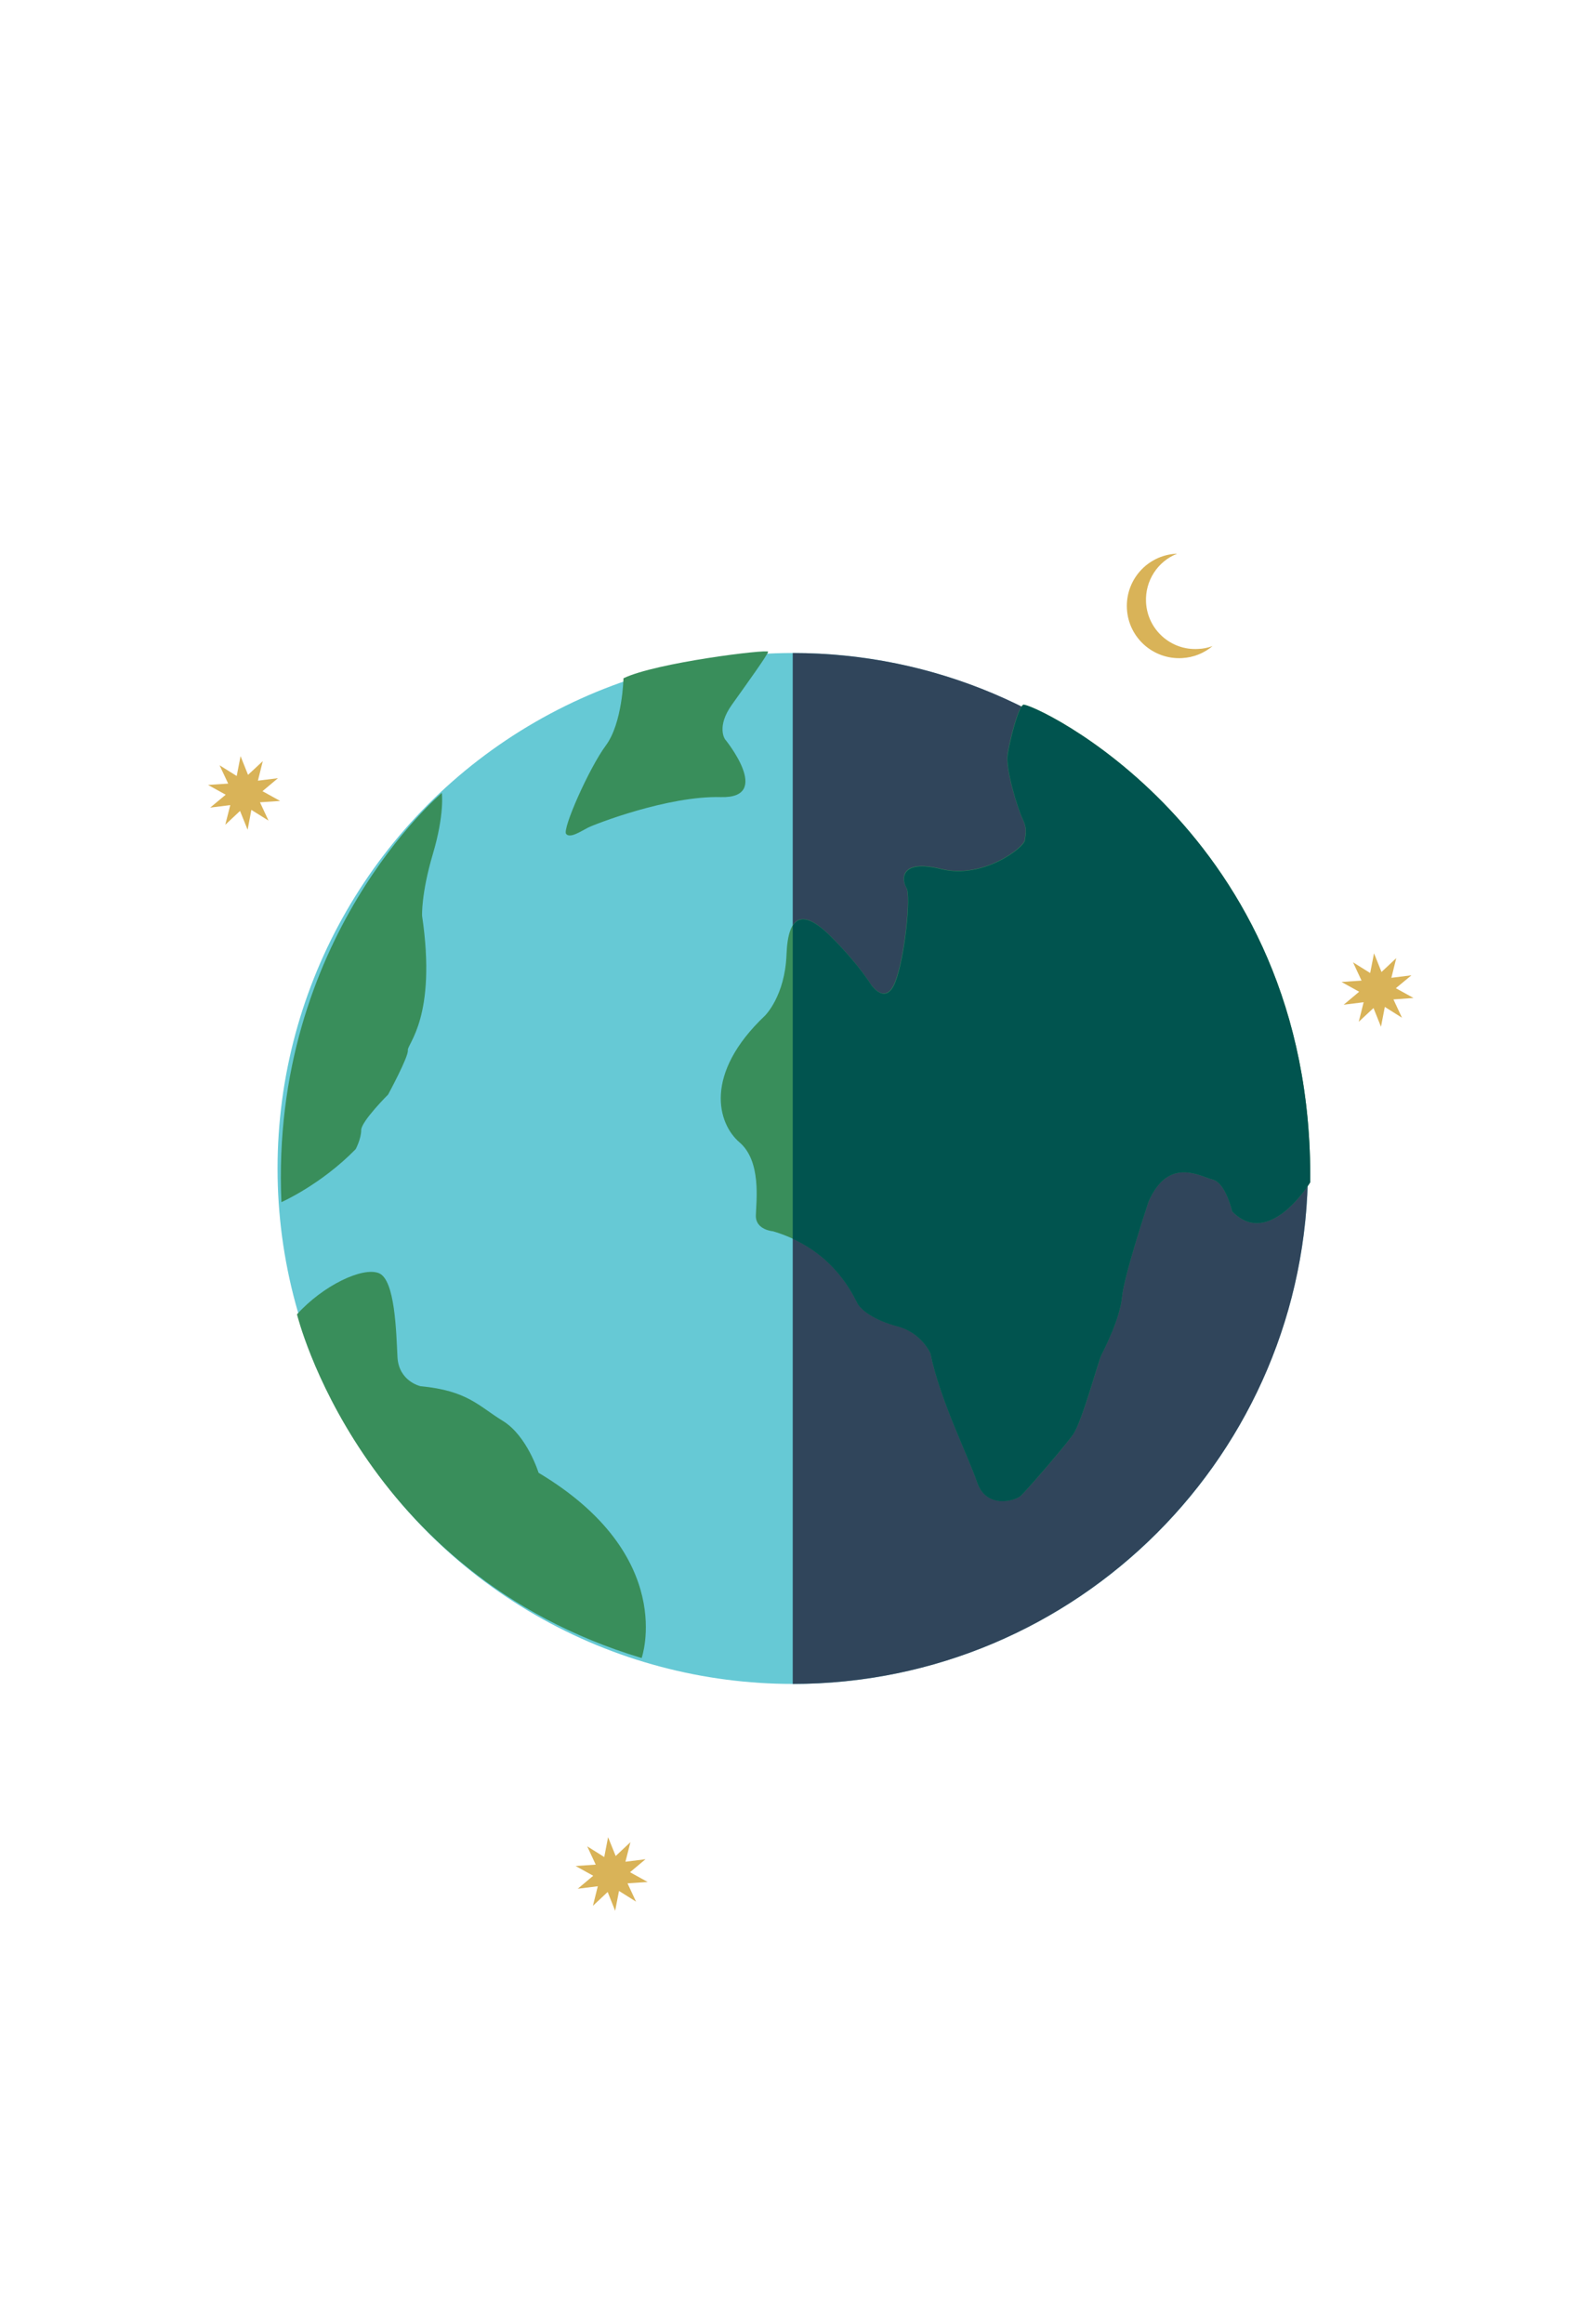 <?xml version="1.0" encoding="utf-8"?>
<!-- Generator: Adobe Illustrator 24.0.3, SVG Export Plug-In . SVG Version: 6.00 Build 0)  -->
<svg version="1.1" id="Layer_1" xmlns="http://www.w3.org/2000/svg" xmlns:xlink="http://www.w3.org/1999/xlink" x="0px" y="0px"
	 viewBox="0 0 153.4 223.51" style="enable-background:new 0 0 153.4 223.51;" xml:space="preserve">
<style type="text/css">
	.st0{fill:#66C9D5;}
	.st1{fill:#30455B;}
	.st2{fill:#398E5B;}
	.st3{fill:#01544F;}
	.st4{fill:#D9B358;}
</style>
<circle class="st0" cx="76.29" cy="112.39" r="49.58"/>
<path class="st1" d="M125.87,112.39c0,27.38-22.2,49.58-49.58,49.58V62.81C103.67,62.81,125.87,85.01,125.87,112.39z"/>
<path class="st2" d="M27.08,115.63c0,0,3.8-1.67,7.15-5.1c0,0,0.53-0.99,0.53-1.83s2.59-3.42,2.59-3.42s1.98-3.65,1.9-4.26
	c-0.08-0.61,2.81-3.19,1.37-12.93c0,0-0.1-2.12,1.04-5.96c1.14-3.84,0.86-5.86,0.86-5.86S25.97,90.2,27.08,115.63z"/>
<path class="st2" d="M61.75,159.48c0,0,3.47-9.82-9.92-17.82c0,0-1.1-3.56-3.44-4.99c-2.34-1.43-3.39-2.91-7.93-3.34
	c0,0-2.09-0.46-2.21-2.81s-0.22-7.43-1.79-8.06s-5.38,1.19-7.88,3.96C28.58,126.4,34.61,151.33,61.75,159.48z"/>
<path class="st2" d="M126.09,113.72c0,0-3.94,6.48-7.51,2.8c0,0-0.62-2.75-1.87-3.06c-1.24-0.31-4.25-2.24-6.17,2.09
	c0,0-2.37,7.11-2.56,9.18c-0.19,2.07-1.69,4.98-1.99,5.6s-1.84,6.37-2.72,7.63c-0.88,1.27-4.49,5.41-5.02,5.9
	c-0.54,0.5-3.34,1.3-4.22-1.3s-3.57-7.9-4.49-12.39c0,0-0.84-1.99-3.18-2.61c-2.34-0.61-3.41-1.57-3.76-2.07s-2.11-5.25-8.21-7.06
	c0,0-1.69-0.12-1.65-1.53s0.54-5.21-1.57-7.02c-2.11-1.8-3.49-6.56,2.45-12.19c0,0,1.92-1.88,2.07-5.87
	c0.15-3.99,1.65-4.37,4.29-1.73c2.65,2.65,3.83,4.6,3.83,4.6s1.42,2.11,2.34-0.27c0.92-2.38,1.53-8.32,1.07-9.05
	c-0.46-0.73-0.69-2.8,3.34-1.8c4.03,1,7.94-2.03,8.05-2.76s0.23-1.15-0.23-2.11c-0.46-0.96-1.65-4.79-1.42-6.17
	c0.23-1.38,0.96-4.37,1.5-4.75S126.42,79.81,126.09,113.72z"/>
<path class="st2" d="M60,65.24c0,0-0.09,4.3-1.7,6.47c-1.61,2.17-4.2,8.03-3.82,8.5c0.38,0.47,1.46-0.28,2.12-0.61
	c0.66-0.33,7.7-3.07,12.77-2.93c5.08,0.14,0.4-5.57,0.4-5.57s-0.85-1.19,0.66-3.31c1.51-2.12,3.45-4.81,3.49-5.1
	C73.97,62.41,63.11,63.73,60,65.24z"/>
<path class="st3" d="M126.09,113.72c0,0-3.94,6.48-7.51,2.8c0,0-0.63-2.75-1.87-3.06s-4.25-2.24-6.17,2.1c0,0-2.37,7.11-2.56,9.18
	s-1.68,4.98-1.99,5.6c-0.31,0.61-1.84,6.36-2.72,7.63c-0.89,1.26-4.49,5.4-5.03,5.9c-0.53,0.5-3.33,1.31-4.21-1.3
	c-0.89-2.61-3.57-7.9-4.49-12.39c0,0-0.84-1.99-3.18-2.6c-2.34-0.62-3.42-1.58-3.76-2.07c-0.31-0.44-1.73-4.24-6.31-6.35V89.04
	c0.68-1.11,1.94-0.69,3.7,1.07c2.65,2.65,3.84,4.61,3.84,4.61s1.42,2.1,2.34-0.27c0.92-2.38,1.53-8.32,1.07-9.05
	c-0.46-0.73-0.69-2.8,3.33-1.8c4.03,0.99,7.94-2.04,8.06-2.76c0.11-0.73,0.23-1.15-0.23-2.11c-0.46-0.96-1.65-4.8-1.42-6.18
	s0.96-4.37,1.49-4.75C99.01,67.42,126.41,79.81,126.09,113.72z"/>
<polygon class="st4" points="26.96,77.04 25.02,77.17 25.84,78.93 24.19,77.9 23.83,79.81 23.1,78 21.68,79.33 22.16,77.44 
	20.23,77.68 21.72,76.44 20.02,75.5 21.96,75.37 21.13,73.61 22.78,74.64 23.15,72.73 23.87,74.53 25.29,73.21 24.82,75.09 
	26.75,74.85 25.26,76.1 "/>
<polygon class="st4" points="136.03,95.99 134.1,96.13 134.92,97.89 133.27,96.85 132.9,98.76 132.18,96.96 130.76,98.28 
	131.23,96.4 129.31,96.64 130.8,95.39 129.1,94.45 131.03,94.32 130.21,92.56 131.86,93.59 132.23,91.69 132.95,93.49 134.37,92.16 
	133.9,94.05 135.83,93.81 134.33,95.05 "/>
<polygon class="st4" points="62.33,181.02 60.39,181.15 61.21,182.91 59.57,181.88 59.2,183.79 58.48,181.98 57.06,183.31 
	57.53,181.43 55.6,181.67 57.09,180.42 55.39,179.48 57.33,179.35 56.51,177.59 58.15,178.62 58.52,176.71 59.25,178.52 
	60.67,177.19 60.19,179.07 62.12,178.83 60.63,180.08 "/>
<path class="st4" d="M116.69,62.14c-0.8,0.68-1.82,1.1-2.94,1.16c-2.78,0.15-5.15-1.97-5.3-4.74c-0.15-2.78,1.97-5.15,4.74-5.3
	c0.03,0,0.06,0,0.09,0c-1.85,0.72-3.1,2.59-2.99,4.68c0.14,2.62,2.38,4.63,5,4.48C115.79,62.4,116.25,62.31,116.69,62.14z"/>
</svg>
